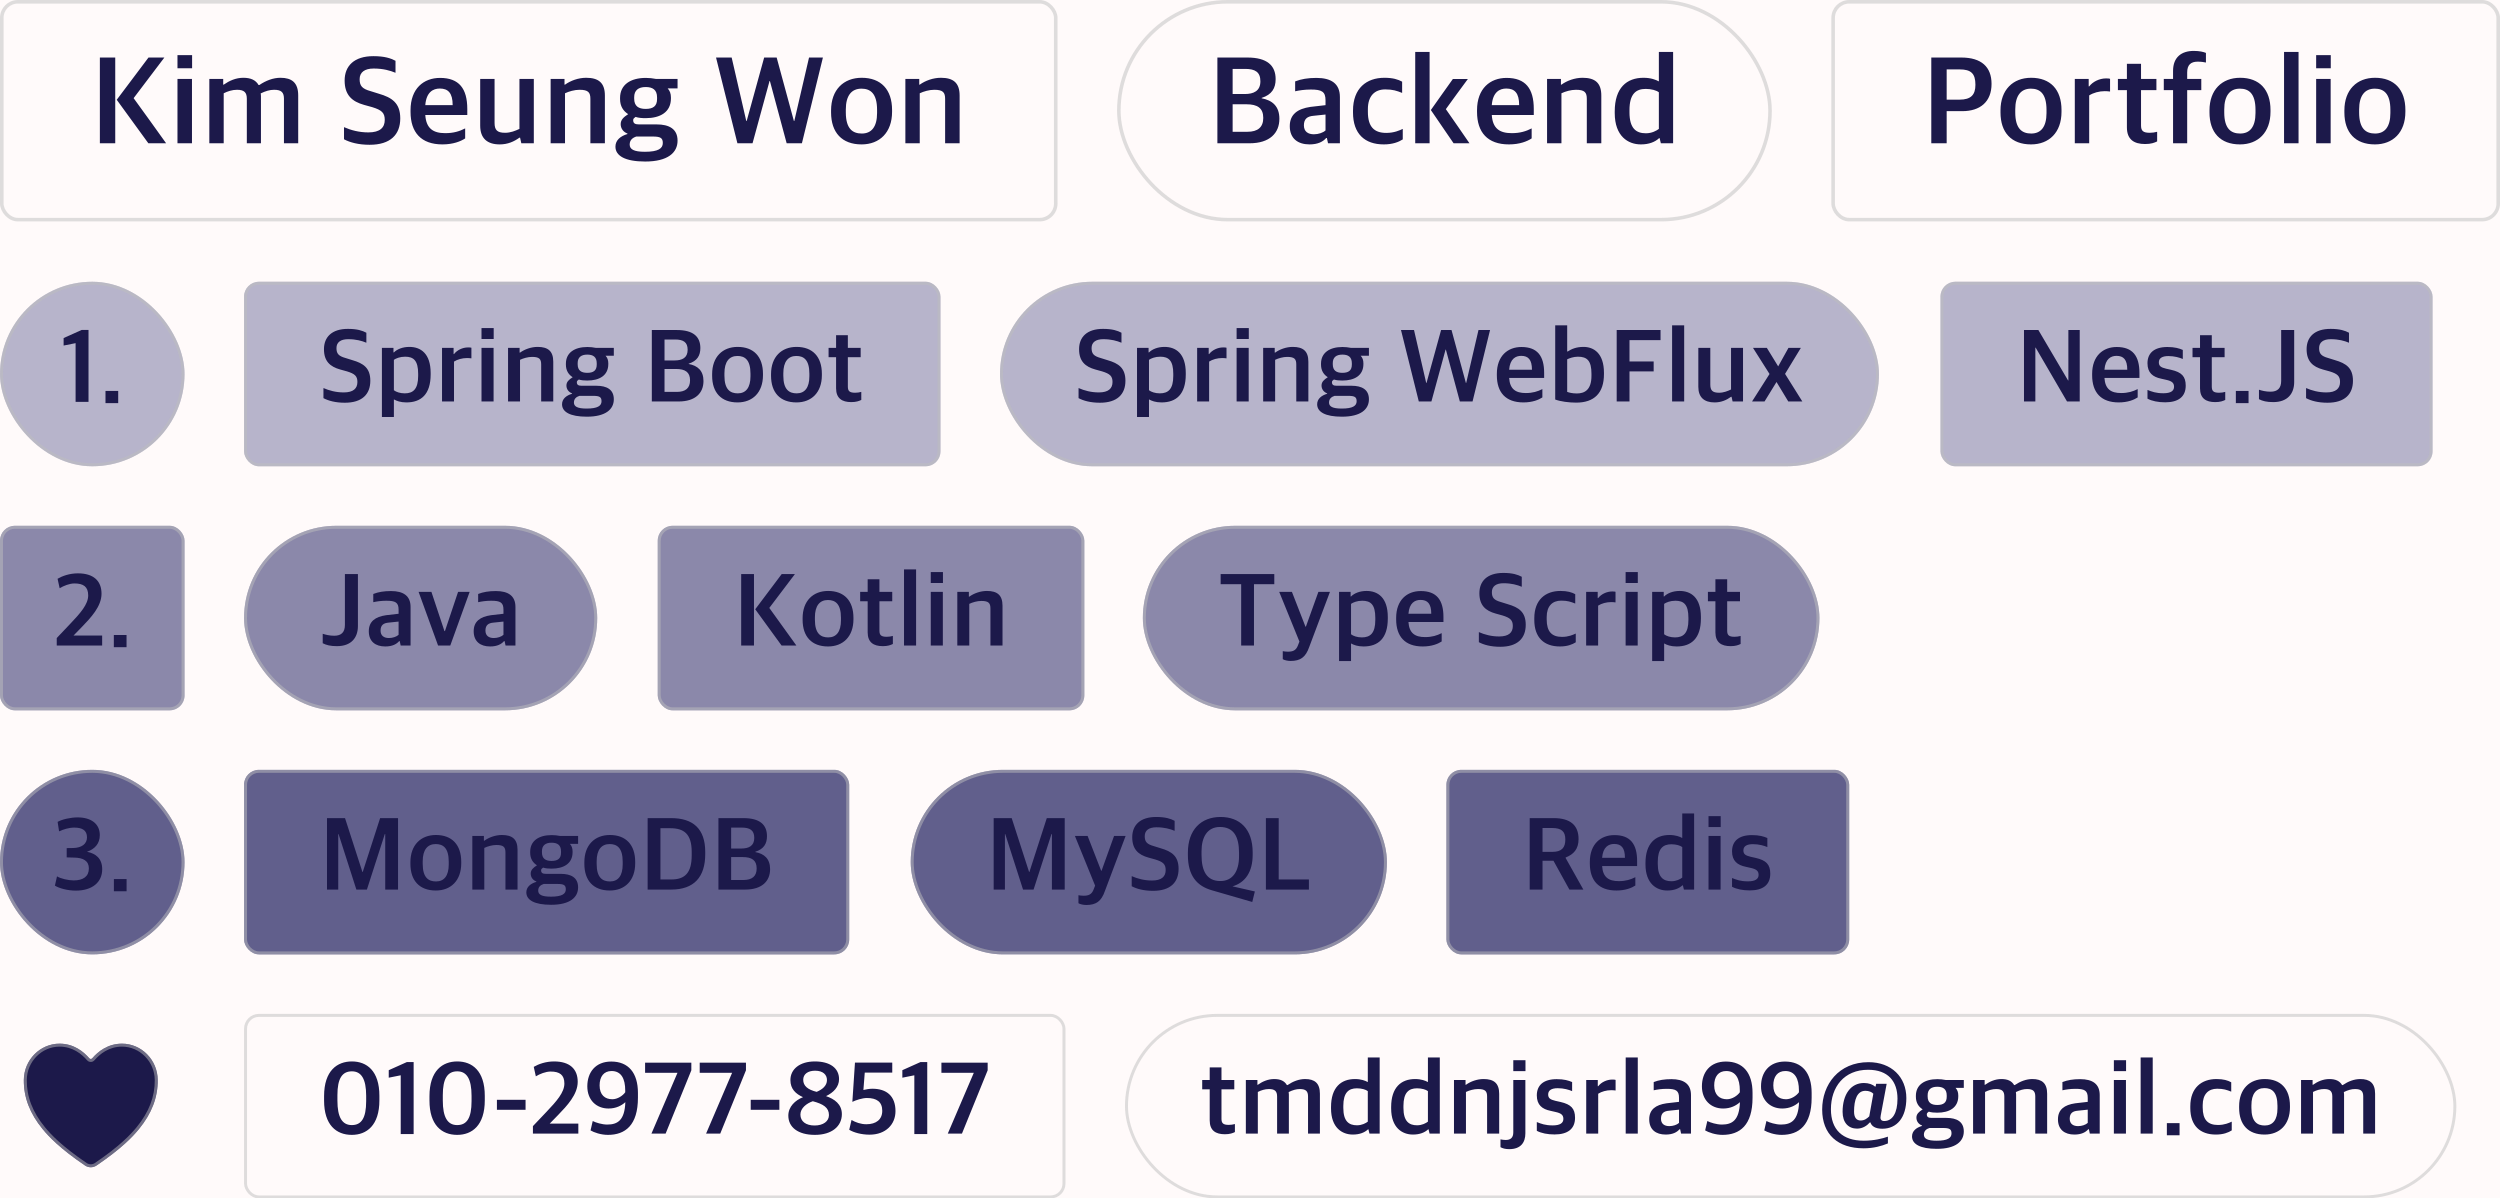 <svg width="1260" height="604" viewBox="0 0 1260 604" fill="none" xmlns="http://www.w3.org/2000/svg">
<rect width="1260" height="604" fill="#FFFAFA"/>
<rect x="0.9" y="0.9" width="531.2" height="109.8" rx="8.1" stroke="#BEBEBE" stroke-opacity="0.5" stroke-width="1.8"/>
<path d="M74.778 72.214L58.839 50.29C64.131 43.171 69.486 36.052 74.841 28.996H82.842L67.344 49.471C72.825 57.031 78.306 64.591 83.724 72.214H74.778ZM50.334 72.214V28.996H58.083V72.214H50.334ZM89.447 72.214V39.769H96.755V72.214H89.447ZM89.447 34.414V27.799H96.818V34.414H89.447ZM105.501 72.214V39.769H112.494V42.667H112.746C115.518 40.714 118.857 39.202 122.637 39.202C126.354 39.202 128.874 40.336 130.323 42.856H130.701C134.04 40.588 137.694 39.202 141.348 39.202C147.081 39.202 150.294 41.659 150.294 48.085V72.214H143.112V49.786C143.112 46.573 141.852 45.25 138.135 45.25C135.993 45.25 133.851 45.88 131.394 47.077C131.457 47.581 131.52 47.896 131.52 48.526V72.214H124.401V49.786C124.401 46.573 123.078 45.25 119.424 45.25C117.093 45.25 114.699 46.006 112.746 47.014V72.214H105.501ZM186.295 72.97C180.625 72.97 176.341 71.773 173.38 70.198V64.087C176.845 65.599 180.94 66.733 185.665 66.733C191.461 66.733 193.918 64.339 193.918 60.433C193.918 56.842 192.343 55.456 187.618 54.007L183.523 52.873C177.412 51.172 173.695 47.896 173.695 40.588C173.695 33.28 178.42 28.303 188.185 28.303C193.855 28.303 196.942 29.374 199.336 30.634V36.682C196.627 35.548 193.099 34.54 188.311 34.54C183.775 34.54 181.255 36.43 181.255 39.895C181.255 43.297 182.515 44.746 186.799 45.943L190.831 47.203C197.635 49.156 201.73 51.991 201.73 59.677C201.73 67.867 196.753 72.97 186.295 72.97ZM222.976 72.781C212.203 72.781 206.911 66.67 206.911 56.401V55.519C206.911 44.62 213.526 39.265 221.779 39.265C231.355 39.265 235.513 44.62 235.513 54.952V57.976H214.345C214.786 64.717 218.251 67.111 224.425 67.111C228.583 67.111 231.607 66.166 234.442 64.717V69.757C232.237 71.206 228.457 72.781 222.976 72.781ZM221.653 44.62C218.314 44.62 214.849 46.384 214.345 52.999H228.142C228.142 46.888 225.874 44.62 221.653 44.62ZM251.845 72.781C245.545 72.781 242.017 69.694 242.017 63.331V39.769H249.262V61.945C249.262 65.473 250.522 66.922 254.554 66.922C257.389 66.922 259.72 65.914 261.799 64.969V39.769H269.044V72.214H262.744L262.114 69.379H261.799C259.09 71.332 255.94 72.781 251.845 72.781ZM277.521 72.214V39.769H284.514V42.667H284.766C287.538 40.651 291.507 39.202 295.413 39.202C301.65 39.202 304.863 41.722 304.863 48.148V72.214H297.555V49.849C297.555 46.573 296.484 45.25 292.074 45.25C289.554 45.25 286.719 46.069 284.766 47.014V72.214H277.521ZM325.173 81.412C315.03 81.412 310.179 78.514 310.179 73.915C310.179 70.576 312.825 68.56 316.227 67.552V67.3C314.274 66.607 312.825 64.843 312.825 62.575C312.825 60.37 314.274 59.047 316.605 57.535C314.148 55.96 312.51 53.566 312.51 49.912V49.345C312.51 42.667 317.802 39.265 325.488 39.265C327.252 39.265 328.953 39.454 330.528 39.769H341.49V44.557H336.513C337.584 45.754 338.151 47.14 338.151 49.156V49.597C338.151 56.527 332.733 59.551 325.425 59.551C323.598 59.551 321.834 59.425 320.322 58.921C319.566 59.551 319.125 59.74 319.125 60.559C319.125 62.134 320.007 62.701 322.023 62.701H330.969C337.143 62.701 341.49 64.906 341.49 70.891C341.49 76.939 336.576 81.412 325.173 81.412ZM325.047 76.498C331.788 76.498 334.056 74.797 334.056 72.088C334.056 69.568 332.922 68.812 329.016 68.812H320.7C318.747 69.442 317.361 70.639 317.361 72.844C317.361 75.238 319.44 76.498 325.047 76.498ZM325.425 54.889C329.142 54.889 331.158 53.503 331.158 49.912V49.093C331.158 45.25 328.953 43.864 325.425 43.864C321.708 43.864 319.629 45.565 319.629 48.967V49.723C319.629 53.503 321.834 54.889 325.425 54.889ZM371.655 72.214L360.882 28.996H368.757L376.128 61H376.317L385.137 28.996H391.437L400.131 61H400.32L407.754 28.996H414.747L404.163 72.214H396.477L388.035 40.84H387.846L379.278 72.214H371.655ZM434.231 72.781C424.34 72.781 418.859 66.796 418.859 56.653V55.645C418.859 45.25 425.159 39.202 434.294 39.202C443.996 39.202 449.603 45.124 449.603 55.456V56.338C449.603 66.796 443.303 72.781 434.231 72.781ZM434.357 67.3C439.208 67.3 442.043 63.961 442.043 56.968V55.393C442.043 46.951 438.578 44.683 434.168 44.683C429.191 44.683 426.293 48.148 426.293 55.141V56.653C426.293 65.032 429.821 67.3 434.357 67.3ZM456.308 72.214V39.769H463.301V42.667H463.553C466.325 40.651 470.294 39.202 474.2 39.202C480.437 39.202 483.65 41.722 483.65 48.148V72.214H476.342V49.849C476.342 46.573 475.271 45.25 470.861 45.25C468.341 45.25 465.506 46.069 463.553 47.014V72.214H456.308Z" fill="#1C194A"/>
<rect x="563.9" y="0.9" width="328.2" height="109.8" rx="54.9" stroke="#BEBEBE" stroke-opacity="0.5" stroke-width="1.8"/>
<path d="M613.563 72.214V28.996H628.683C638.637 28.996 642.921 33.028 642.921 39.895C642.921 44.431 641.031 47.707 635.865 49.345V49.534C641.283 50.542 644.811 53.566 644.811 59.866C644.811 67.048 639.96 72.214 629.754 72.214H613.563ZM621.249 66.418H628.683C633.912 66.418 636.684 64.15 636.684 59.425C636.684 54.448 633.723 52.558 628.242 52.558H621.249V66.418ZM621.249 47.392H627.297C631.833 47.392 635.235 45.88 635.235 40.966C635.235 36.304 632.589 34.729 627.612 34.729H621.249V47.392ZM660 72.781C654.141 72.781 650.046 69.82 650.046 63.583C650.046 57.598 654.015 54.826 660.441 53.881L668.064 52.999V50.542C668.064 46.132 666.111 45.124 660.63 45.124C657.48 45.124 654.708 45.565 652.755 46.006V41.029C655.779 39.832 659.244 39.265 663.465 39.265C670.962 39.265 675.309 42.163 675.309 48.904V72.214H669.324L668.757 69.568H668.379C666.804 71.395 664.221 72.781 660 72.781ZM662.205 67.678C664.536 67.678 666.867 66.859 668.064 65.725V57.724L662.079 58.354C658.866 58.606 657.165 59.929 657.165 63.205C657.165 66.292 659.244 67.678 662.205 67.678ZM697.413 72.781C687.837 72.781 681.915 67.426 681.915 56.716V55.708C681.915 44.494 688.719 39.202 697.728 39.202C702.012 39.202 704.595 40.021 706.674 41.155V46.825C703.965 45.754 702.012 45.061 698.169 45.061C692.751 45.061 689.412 48.463 689.412 54.952V56.401C689.412 63.835 692.499 66.985 698.673 66.985C702.642 66.985 705.351 65.725 706.989 64.969V70.261C704.91 71.584 701.886 72.781 697.413 72.781ZM713.273 72.214V26.161H720.518V72.214H713.273ZM732.614 72.214C732.047 71.332 721.652 56.275 721.148 55.456C721.652 54.574 731.732 40.651 732.236 39.832H739.796C739.166 40.588 729.212 54.259 728.708 55.015C729.275 55.834 740.048 71.269 740.615 72.214H732.614ZM760.488 72.781C749.715 72.781 744.423 66.67 744.423 56.401V55.519C744.423 44.62 751.038 39.265 759.291 39.265C768.867 39.265 773.025 44.62 773.025 54.952V57.976H751.857C752.298 64.717 755.763 67.111 761.937 67.111C766.095 67.111 769.119 66.166 771.954 64.717V69.757C769.749 71.206 765.969 72.781 760.488 72.781ZM759.165 44.62C755.826 44.62 752.361 46.384 751.857 52.999H765.654C765.654 46.888 763.386 44.62 759.165 44.62ZM779.719 72.214V39.769H786.712V42.667H786.964C789.736 40.651 793.705 39.202 797.611 39.202C803.848 39.202 807.061 41.722 807.061 48.148V72.214H799.753V49.849C799.753 46.573 798.682 45.25 794.272 45.25C791.752 45.25 788.917 46.069 786.964 47.014V72.214H779.719ZM826.993 72.781C820.567 72.781 813.826 68.686 813.826 56.968V56.149C813.826 44.242 819.874 39.202 828.316 39.202C832.096 39.202 834.553 40.21 836.065 41.029V26.161H843.247V72.214H837.073L836.443 69.631H836.191C834.175 71.521 831.151 72.781 826.993 72.781ZM829.513 67.174C832.537 67.174 834.805 65.914 836.065 64.969V46.51C834.868 45.565 832.348 44.809 829.45 44.809C824.41 44.809 821.26 47.455 821.26 55.456V56.653C821.26 64.717 824.599 67.174 829.513 67.174Z" fill="#1C194A"/>
<rect x="923.9" y="0.9" width="335.2" height="109.8" rx="8.1" stroke="#BEBEBE" stroke-opacity="0.5" stroke-width="1.8"/>
<path d="M973.372 72.214V28.996H988.492C998.635 28.996 1003.74 33.721 1003.74 42.289C1003.74 51.298 998.005 56.023 988.996 56.023H981.121V72.214H973.372ZM981.121 50.227H987.547C993.406 50.227 995.611 47.77 995.611 42.73C995.611 37.06 993.406 34.981 987.673 34.981H981.121V50.227ZM1023.63 72.781C1013.74 72.781 1008.25 66.796 1008.25 56.653V55.645C1008.25 45.25 1014.55 39.202 1023.69 39.202C1033.39 39.202 1039 45.124 1039 55.456V56.338C1039 66.796 1032.7 72.781 1023.63 72.781ZM1023.75 67.3C1028.6 67.3 1031.44 63.961 1031.44 56.968V55.393C1031.44 46.951 1027.97 44.683 1023.56 44.683C1018.59 44.683 1015.69 48.148 1015.69 55.141V56.653C1015.69 65.032 1019.22 67.3 1023.75 67.3ZM1045.7 72.214V39.769H1052.7V43.549H1052.95C1054.71 41.218 1058.05 39.517 1061.45 39.517C1062.34 39.517 1063.15 39.58 1063.47 39.706V46.132C1062.65 46.006 1061.58 45.943 1060.82 45.943C1057.93 45.943 1055.03 46.762 1052.95 48.085V72.214H1045.7ZM1081.16 72.592C1075.55 72.592 1071.96 70.324 1071.96 64.213V45.439H1067.42V39.769H1071.96V32.146H1079.08V39.769H1086.83V45.439H1079.08V63.205C1079.08 65.914 1080.08 66.922 1083.49 66.922C1084.75 66.922 1086.07 66.733 1087.2 66.418V71.269C1085.94 71.899 1084.18 72.592 1081.16 72.592ZM1095.22 72.214V45.439H1090.55V39.769H1095.22V35.737C1095.22 28.744 1099.56 25.657 1105.67 25.657C1108.57 25.657 1110.59 26.161 1111.79 26.665V31.516C1110.9 31.327 1109.52 31.075 1107.63 31.075C1104.23 31.075 1102.34 32.65 1102.34 36.493V39.769H1109.45V45.439H1102.34V72.214H1095.22ZM1128.95 72.781C1119.06 72.781 1113.58 66.796 1113.58 56.653V55.645C1113.58 45.25 1119.88 39.202 1129.02 39.202C1138.72 39.202 1144.33 45.124 1144.33 55.456V56.338C1144.33 66.796 1138.03 72.781 1128.95 72.781ZM1129.08 67.3C1133.93 67.3 1136.77 63.961 1136.77 56.968V55.393C1136.77 46.951 1133.3 44.683 1128.89 44.683C1123.91 44.683 1121.02 48.148 1121.02 55.141V56.653C1121.02 65.032 1124.54 67.3 1129.08 67.3ZM1151.16 72.214V26.161H1158.47V72.214H1151.16ZM1167.34 72.214V39.769H1174.65V72.214H1167.34ZM1167.34 34.414V27.799H1174.71V34.414H1167.34ZM1196.94 72.781C1187.05 72.781 1181.57 66.796 1181.57 56.653V55.645C1181.57 45.25 1187.87 39.202 1197 39.202C1206.7 39.202 1212.31 45.124 1212.31 55.456V56.338C1212.31 66.796 1206.01 72.781 1196.94 72.781ZM1197.06 67.3C1201.92 67.3 1204.75 63.961 1204.75 56.968V55.393C1204.75 46.951 1201.29 44.683 1196.88 44.683C1191.9 44.683 1189 48.148 1189 55.141V56.653C1189 65.032 1192.53 67.3 1197.06 67.3Z" fill="#1C194A"/>
<rect y="142" width="93" height="93" rx="46.5" fill="#B7B4CB"/>
<rect x="0.75" y="142.75" width="91.5" height="91.5" rx="45.75" stroke="#BEBEBE" stroke-opacity="0.5" stroke-width="1.5"/>
<path d="M38.101 202.557V172.947L32.063 174.155V170.375L41.198 166.28H44.611V202.557H38.101ZM53.168 203.187V197.045H59.573V203.187H53.168Z" fill="#1C194A"/>
<rect x="123" y="142" width="351" height="93" rx="7.5" fill="#B7B4CB"/>
<rect x="123.75" y="142.75" width="349.5" height="91.5" rx="6.75" stroke="#BEBEBE" stroke-opacity="0.5" stroke-width="1.5"/>
<path d="M173.779 202.977C169.054 202.977 165.484 201.98 163.017 200.667V195.575C165.904 196.835 169.317 197.78 173.254 197.78C178.084 197.78 180.132 195.785 180.132 192.53C180.132 189.537 178.819 188.382 174.882 187.175L171.469 186.23C166.377 184.812 163.279 182.082 163.279 175.992C163.279 169.902 167.217 165.755 175.354 165.755C180.079 165.755 182.652 166.647 184.647 167.697V172.737C182.389 171.792 179.449 170.952 175.459 170.952C171.679 170.952 169.579 172.527 169.579 175.415C169.579 178.25 170.629 179.457 174.199 180.455L177.559 181.505C183.229 183.132 186.642 185.495 186.642 191.9C186.642 198.725 182.494 202.977 173.779 202.977ZM192.481 210.17V175.31H198.309V177.62H198.519C200.146 175.992 202.929 174.838 206.341 174.838C211.959 174.838 217.051 178.092 217.051 188.015V188.697C217.051 198.83 212.169 202.82 204.819 202.82C201.826 202.82 199.831 202.032 198.519 201.297V210.17H192.481ZM203.979 198.252C208.284 198.252 210.751 196.047 210.751 189.485V188.382C210.751 181.715 208.441 179.772 204.189 179.772C201.616 179.772 199.569 180.612 198.519 181.347V196.677C199.569 197.517 201.616 198.252 203.979 198.252ZM222.782 202.347V175.31H228.609V178.46H228.819C230.289 176.517 233.072 175.1 235.907 175.1C236.642 175.1 237.324 175.152 237.587 175.257V180.612C236.904 180.507 236.012 180.455 235.382 180.455C232.967 180.455 230.552 181.137 228.819 182.24V202.347H222.782ZM242.677 202.347V175.31H248.767V202.347H242.677ZM242.677 170.847V165.335H248.819V170.847H242.677ZM256.056 202.347V175.31H261.883V177.725H262.093C264.403 176.045 267.711 174.838 270.966 174.838C276.163 174.838 278.841 176.937 278.841 182.292V202.347H272.751V183.71C272.751 180.98 271.858 179.877 268.183 179.877C266.083 179.877 263.721 180.56 262.093 181.347V202.347H256.056ZM295.766 210.013C287.313 210.013 283.271 207.598 283.271 203.765C283.271 200.982 285.476 199.302 288.311 198.462V198.252C286.683 197.675 285.476 196.205 285.476 194.315C285.476 192.477 286.683 191.375 288.626 190.115C286.578 188.802 285.213 186.807 285.213 183.762V183.29C285.213 177.725 289.623 174.89 296.028 174.89C297.498 174.89 298.916 175.047 300.228 175.31H309.363V179.3H305.216C306.108 180.297 306.581 181.452 306.581 183.132V183.5C306.581 189.275 302.066 191.795 295.976 191.795C294.453 191.795 292.983 191.69 291.723 191.27C291.093 191.795 290.726 191.952 290.726 192.635C290.726 193.947 291.461 194.42 293.141 194.42H300.596C305.741 194.42 309.363 196.257 309.363 201.245C309.363 206.285 305.268 210.013 295.766 210.013ZM295.661 205.918C301.278 205.918 303.168 204.5 303.168 202.242C303.168 200.142 302.223 199.512 298.968 199.512H292.038C290.411 200.037 289.256 201.035 289.256 202.872C289.256 204.868 290.988 205.918 295.661 205.918ZM295.976 187.91C299.073 187.91 300.753 186.755 300.753 183.762V183.08C300.753 179.877 298.916 178.722 295.976 178.722C292.878 178.722 291.146 180.14 291.146 182.975V183.605C291.146 186.755 292.983 187.91 295.976 187.91ZM328.515 202.347V166.332H341.115C349.41 166.332 352.98 169.692 352.98 175.415C352.98 179.195 351.405 181.925 347.1 183.29V183.447C351.615 184.287 354.555 186.807 354.555 192.057C354.555 198.042 350.513 202.347 342.008 202.347H328.515ZM334.92 197.517H341.115C345.473 197.517 347.783 195.627 347.783 191.69C347.783 187.542 345.315 185.967 340.748 185.967H334.92V197.517ZM334.92 181.662H339.96C343.74 181.662 346.575 180.402 346.575 176.307C346.575 172.422 344.37 171.11 340.223 171.11H334.92V181.662ZM371.728 202.82C363.485 202.82 358.918 197.832 358.918 189.38V188.54C358.918 179.877 364.168 174.838 371.78 174.838C379.865 174.838 384.538 179.772 384.538 188.382V189.117C384.538 197.832 379.288 202.82 371.728 202.82ZM371.833 198.252C375.875 198.252 378.238 195.47 378.238 189.642V188.33C378.238 181.295 375.35 179.405 371.675 179.405C367.528 179.405 365.113 182.292 365.113 188.12V189.38C365.113 196.362 368.053 198.252 371.833 198.252ZM401.413 202.82C393.17 202.82 388.603 197.832 388.603 189.38V188.54C388.603 179.877 393.853 174.838 401.465 174.838C409.55 174.838 414.223 179.772 414.223 188.382V189.117C414.223 197.832 408.973 202.82 401.413 202.82ZM401.518 198.252C405.56 198.252 407.923 195.47 407.923 189.642V188.33C407.923 181.295 405.035 179.405 401.36 179.405C397.213 179.405 394.798 182.292 394.798 188.12V189.38C394.798 196.362 397.738 198.252 401.518 198.252ZM429.05 202.662C424.378 202.662 421.385 200.772 421.385 195.68V180.035H417.605V175.31H421.385V168.957H427.318V175.31H433.775V180.035H427.318V194.84C427.318 197.097 428.158 197.938 430.993 197.938C432.043 197.938 433.145 197.78 434.09 197.517V201.56C433.04 202.085 431.57 202.662 429.05 202.662Z" fill="#1C194A"/>
<rect x="504" y="142" width="443" height="93" rx="46.5" fill="#B7B4CB"/>
<rect x="504.75" y="142.75" width="441.5" height="91.5" rx="45.75" stroke="#BEBEBE" stroke-opacity="0.5" stroke-width="1.5"/>
<path d="M554.355 202.977C549.63 202.977 546.06 201.98 543.592 200.667V195.575C546.48 196.835 549.892 197.78 553.83 197.78C558.66 197.78 560.707 195.785 560.707 192.53C560.707 189.537 559.395 188.382 555.457 187.175L552.045 186.23C546.952 184.812 543.855 182.082 543.855 175.992C543.855 169.902 547.792 165.755 555.93 165.755C560.655 165.755 563.227 166.647 565.222 167.697V172.737C562.965 171.792 560.025 170.952 556.035 170.952C552.255 170.952 550.155 172.527 550.155 175.415C550.155 178.25 551.205 179.457 554.775 180.455L558.135 181.505C563.805 183.132 567.217 185.495 567.217 191.9C567.217 198.725 563.07 202.977 554.355 202.977ZM573.057 210.17V175.31H578.884V177.62H579.094C580.722 175.992 583.504 174.838 586.917 174.838C592.534 174.838 597.627 178.092 597.627 188.015V188.697C597.627 198.83 592.744 202.82 585.394 202.82C582.402 202.82 580.407 202.032 579.094 201.297V210.17H573.057ZM584.554 198.252C588.859 198.252 591.327 196.047 591.327 189.485V188.382C591.327 181.715 589.017 179.772 584.764 179.772C582.192 179.772 580.144 180.612 579.094 181.347V196.677C580.144 197.517 582.192 198.252 584.554 198.252ZM603.357 202.347V175.31H609.185V178.46H609.395C610.865 176.517 613.647 175.1 616.482 175.1C617.217 175.1 617.9 175.152 618.162 175.257V180.612C617.48 180.507 616.587 180.455 615.957 180.455C613.542 180.455 611.127 181.137 609.395 182.24V202.347H603.357ZM623.252 202.347V175.31H629.342V202.347H623.252ZM623.252 170.847V165.335H629.395V170.847H623.252ZM636.631 202.347V175.31H642.459V177.725H642.669C644.979 176.045 648.286 174.838 651.541 174.838C656.739 174.838 659.416 176.937 659.416 182.292V202.347H653.326V183.71C653.326 180.98 652.434 179.877 648.759 179.877C646.659 179.877 644.296 180.56 642.669 181.347V202.347H636.631ZM676.341 210.013C667.889 210.013 663.846 207.598 663.846 203.765C663.846 200.982 666.051 199.302 668.886 198.462V198.252C667.259 197.675 666.051 196.205 666.051 194.315C666.051 192.477 667.259 191.375 669.201 190.115C667.154 188.802 665.789 186.807 665.789 183.762V183.29C665.789 177.725 670.199 174.89 676.604 174.89C678.074 174.89 679.491 175.047 680.804 175.31H689.939V179.3H685.791C686.684 180.297 687.156 181.452 687.156 183.132V183.5C687.156 189.275 682.641 191.795 676.551 191.795C675.029 191.795 673.559 191.69 672.299 191.27C671.669 191.795 671.301 191.952 671.301 192.635C671.301 193.947 672.036 194.42 673.716 194.42H681.171C686.316 194.42 689.939 196.257 689.939 201.245C689.939 206.285 685.844 210.013 676.341 210.013ZM676.236 205.918C681.854 205.918 683.744 204.5 683.744 202.242C683.744 200.142 682.799 199.512 679.544 199.512H672.614C670.986 200.037 669.831 201.035 669.831 202.872C669.831 204.868 671.564 205.918 676.236 205.918ZM676.551 187.91C679.649 187.91 681.329 186.755 681.329 183.762V183.08C681.329 179.877 679.491 178.722 676.551 178.722C673.454 178.722 671.721 180.14 671.721 182.975V183.605C671.721 186.755 673.559 187.91 676.551 187.91ZM715.076 202.347L706.098 166.332H712.661L718.803 193.002H718.961L726.311 166.332H731.561L738.806 193.002H738.963L745.158 166.332H750.986L742.166 202.347H735.761L728.726 176.202H728.568L721.428 202.347H715.076ZM767.8 202.82C758.823 202.82 754.413 197.727 754.413 189.17V188.435C754.413 179.352 759.925 174.89 766.803 174.89C774.783 174.89 778.248 179.352 778.248 187.962V190.482H760.608C760.975 196.1 763.863 198.095 769.008 198.095C772.473 198.095 774.993 197.307 777.355 196.1V200.3C775.518 201.507 772.368 202.82 767.8 202.82ZM766.698 179.352C763.915 179.352 761.028 180.822 760.608 186.335H772.105C772.105 181.242 770.215 179.352 766.698 179.352ZM794.378 202.925C790.756 202.925 786.346 202.347 783.826 201.35V163.97H789.863V177.147H790.126C792.121 175.835 794.536 174.838 798.106 174.838C803.146 174.838 808.396 177.935 808.396 187.91V188.54C808.396 198.095 803.513 202.925 794.378 202.925ZM794.746 198.305C798.683 198.305 802.096 196.467 802.096 189.432V188.382C802.096 181.82 799.943 179.772 795.271 179.772C793.013 179.772 790.966 180.56 789.863 181.085V197.517C790.913 197.885 792.436 198.305 794.746 198.305ZM814.809 202.347V166.332H836.911V171.425H821.266V182.187H833.446V187.175H821.266V202.347H814.809ZM842.737 202.347V163.97H848.827V202.347H842.737ZM864.148 202.82C858.898 202.82 855.958 200.247 855.958 194.945V175.31H861.996V193.79C861.996 196.73 863.046 197.938 866.406 197.938C868.768 197.938 870.711 197.097 872.443 196.31V175.31H878.481V202.347H873.231L872.706 199.985H872.443C870.186 201.612 867.561 202.82 864.148 202.82ZM883.025 202.347L891.845 188.487L883.497 175.31H890.48L896.202 184.655L901.4 175.31H907.647L899.667 188.435L908.382 202.347H901.295L895.362 192.53L889.325 202.347H883.025Z" fill="#1C194A"/>
<rect x="978" y="142" width="248" height="93" rx="7.5" fill="#B7B4CB"/>
<rect x="978.75" y="142.75" width="246.5" height="91.5" rx="6.75" stroke="#BEBEBE" stroke-opacity="0.5" stroke-width="1.5"/>
<path d="M1020.09 202.347V166.332H1027.34L1042.3 191.742H1042.46V166.332H1048.18V202.347H1041.78L1025.97 175.205H1025.82V202.347H1020.09ZM1067.83 202.82C1058.85 202.82 1054.44 197.727 1054.44 189.17V188.435C1054.44 179.352 1059.96 174.89 1066.83 174.89C1074.81 174.89 1078.28 179.352 1078.28 187.962V190.482H1060.64C1061.01 196.1 1063.89 198.095 1069.04 198.095C1072.5 198.095 1075.02 197.307 1077.39 196.1V200.3C1075.55 201.507 1072.4 202.82 1067.83 202.82ZM1066.73 179.352C1063.95 179.352 1061.06 180.822 1060.64 186.335H1072.14C1072.14 181.242 1070.25 179.352 1066.73 179.352ZM1091.26 202.768C1087.74 202.768 1084.59 202.137 1082.33 200.93V196.52C1084.59 197.412 1086.59 198.2 1090.37 198.2C1094.15 198.2 1095.72 196.94 1095.72 194.945C1095.72 193.002 1094.67 192.057 1091.73 191.427L1089.21 190.85C1085.06 190.01 1082.33 187.91 1082.33 183.08C1082.33 178.092 1085.54 174.89 1092.36 174.89C1096.04 174.89 1098.35 175.573 1100.13 176.36V180.927C1098.56 180.245 1095.93 179.457 1092.89 179.457C1089.74 179.457 1088.06 180.507 1088.06 182.607C1088.06 184.497 1089.11 185.18 1091.68 185.81L1094.25 186.387C1099.55 187.595 1101.6 189.695 1101.6 194.367C1101.6 199.985 1097.87 202.768 1091.26 202.768ZM1116.48 202.662C1111.8 202.662 1108.81 200.772 1108.81 195.68V180.035H1105.03V175.31H1108.81V168.957H1114.74V175.31H1121.2V180.035H1114.74V194.84C1114.74 197.097 1115.58 197.938 1118.42 197.938C1119.47 197.938 1120.57 197.78 1121.52 197.517V201.56C1120.47 202.085 1119 202.662 1116.48 202.662ZM1126.87 203.187V197.045H1133.27V203.187H1126.87ZM1145.72 202.662C1142.41 202.662 1140.36 202.137 1138.52 201.192V196.415C1139.94 196.887 1141.94 197.412 1144.35 197.412C1147.92 197.412 1149.71 195.627 1149.71 192.005V166.332H1156.27V192.53C1156.27 198.305 1153.01 202.662 1145.72 202.662ZM1173.03 202.977C1168.3 202.977 1164.73 201.98 1162.26 200.667V195.575C1165.15 196.835 1168.56 197.78 1172.5 197.78C1177.33 197.78 1179.38 195.785 1179.38 192.53C1179.38 189.537 1178.07 188.382 1174.13 187.175L1170.72 186.23C1165.62 184.812 1162.53 182.082 1162.53 175.992C1162.53 169.902 1166.46 165.755 1174.6 165.755C1179.33 165.755 1181.9 166.647 1183.89 167.697V172.737C1181.64 171.792 1178.7 170.952 1174.71 170.952C1170.93 170.952 1168.83 172.527 1168.83 175.415C1168.83 178.25 1169.88 179.457 1173.45 180.455L1176.81 181.505C1182.48 183.132 1185.89 185.495 1185.89 191.9C1185.89 198.725 1181.74 202.977 1173.03 202.977Z" fill="#1C194A"/>
<rect y="265" width="93" height="93" rx="7.5" fill="#8B88AA"/>
<rect x="0.75" y="265.75" width="91.5" height="91.5" rx="6.75" stroke="#BEBEBE" stroke-opacity="0.5" stroke-width="1.5"/>
<path d="M28.594 325.347V321.567L35.471 314.322C40.459 309.072 44.449 304.61 44.449 300.095C44.449 295.737 42.087 294.057 37.519 294.057C34.999 294.057 32.059 295.265 30.064 296.472L29.014 291.695C31.429 290.277 35.104 288.965 39.252 288.965C47.127 288.965 51.169 292.745 51.169 299.255C51.169 305.66 45.709 311.382 41.299 315.95L37.047 320.307H51.484V325.347H28.594ZM57.372 326.187V320.045H63.777V326.187H57.372Z" fill="#1C194A"/>
<rect x="123" y="265" width="178" height="93" rx="46.5" fill="#8B88AA"/>
<rect x="123.75" y="265.75" width="176.5" height="91.5" rx="45.75" stroke="#BEBEBE" stroke-opacity="0.5" stroke-width="1.5"/>
<path d="M169.839 325.662C166.531 325.662 164.484 325.137 162.646 324.192V319.415C164.064 319.887 166.059 320.412 168.474 320.412C172.044 320.412 173.829 318.627 173.829 315.005V289.332H180.391V315.53C180.391 321.305 177.136 325.662 169.839 325.662ZM194.17 325.82C189.287 325.82 185.875 323.352 185.875 318.155C185.875 313.167 189.182 310.857 194.537 310.07L200.89 309.335V307.287C200.89 303.612 199.262 302.772 194.695 302.772C192.07 302.772 189.76 303.14 188.132 303.507V299.36C190.652 298.362 193.54 297.89 197.057 297.89C203.305 297.89 206.927 300.305 206.927 305.922V325.347H201.94L201.467 323.142H201.152C199.84 324.665 197.687 325.82 194.17 325.82ZM196.007 321.567C197.95 321.567 199.892 320.885 200.89 319.94V313.272L195.902 313.797C193.225 314.008 191.807 315.11 191.807 317.84C191.807 320.412 193.54 321.567 196.007 321.567ZM220.792 325.347L210.975 298.31H217.432L223.995 318.05H224.257L230.872 298.31H236.7L226.935 325.347H220.792ZM247.029 325.82C242.146 325.82 238.734 323.352 238.734 318.155C238.734 313.167 242.041 310.857 247.396 310.07L253.749 309.335V307.287C253.749 303.612 252.121 302.772 247.554 302.772C244.929 302.772 242.619 303.14 240.991 303.507V299.36C243.511 298.362 246.399 297.89 249.916 297.89C256.164 297.89 259.786 300.305 259.786 305.922V325.347H254.799L254.326 323.142H254.011C252.699 324.665 250.546 325.82 247.029 325.82ZM248.866 321.567C250.809 321.567 252.751 320.885 253.749 319.94V313.272L248.761 313.797C246.084 314.008 244.666 315.11 244.666 317.84C244.666 320.412 246.399 321.567 248.866 321.567Z" fill="#1C194A"/>
<rect x="331.5" y="265" width="215" height="93" rx="7.5" fill="#8B88AA"/>
<rect x="332.25" y="265.75" width="213.5" height="91.5" rx="6.75" stroke="#BEBEBE" stroke-opacity="0.5" stroke-width="1.5"/>
<path d="M393.922 325.347L380.639 307.077C385.049 301.145 389.512 295.212 393.974 289.332H400.642L387.727 306.395C392.294 312.695 396.862 318.995 401.377 325.347H393.922ZM373.552 325.347V289.332H380.009V325.347H373.552ZM417.328 325.82C409.085 325.82 404.518 320.832 404.518 312.38V311.54C404.518 302.877 409.768 297.838 417.38 297.838C425.465 297.838 430.138 302.772 430.138 311.382V312.117C430.138 320.832 424.888 325.82 417.328 325.82ZM417.433 321.252C421.475 321.252 423.838 318.47 423.838 312.642V311.33C423.838 304.295 420.95 302.405 417.275 302.405C413.128 302.405 410.713 305.292 410.713 311.12V312.38C410.713 319.362 413.653 321.252 417.433 321.252ZM444.966 325.662C440.293 325.662 437.301 323.772 437.301 318.68V303.035H433.521V298.31H437.301V291.957H443.233V298.31H449.691V303.035H443.233V317.84C443.233 320.097 444.073 320.938 446.908 320.938C447.958 320.938 449.061 320.78 450.006 320.517V324.56C448.956 325.085 447.486 325.662 444.966 325.662ZM455.621 325.347V286.97H461.711V325.347H455.621ZM469.104 325.347V298.31H475.194V325.347H469.104ZM469.104 293.847V288.335H475.247V293.847H469.104ZM482.483 325.347V298.31H488.311V300.725H488.521C490.831 299.045 494.138 297.838 497.393 297.838C502.591 297.838 505.268 299.937 505.268 305.292V325.347H499.178V306.71C499.178 303.98 498.286 302.877 494.611 302.877C492.511 302.877 490.148 303.56 488.521 304.347V325.347H482.483Z" fill="#1C194A"/>
<rect x="576" y="265" width="341" height="93" rx="46.5" fill="#8B88AA"/>
<rect x="576.75" y="265.75" width="339.5" height="91.5" rx="45.75" stroke="#BEBEBE" stroke-opacity="0.5" stroke-width="1.5"/>
<path d="M625.549 325.347V294.425H615.206V289.332H642.244V294.425H632.006V325.347H625.549ZM650.449 333.118C649.084 333.118 647.299 332.75 646.511 332.225V328.183C647.194 328.34 648.191 328.445 649.136 328.445C651.604 328.445 653.231 327.815 654.176 325.242L654.911 323.352L644.726 298.31H651.131L657.956 315.845H658.166L664.466 298.31H670.294L659.846 326.082C658.061 331.228 655.436 333.118 650.449 333.118ZM674.883 333.17V298.31H680.711V300.62H680.921C682.548 298.992 685.331 297.838 688.743 297.838C694.361 297.838 699.453 301.092 699.453 311.015V311.697C699.453 321.83 694.571 325.82 687.221 325.82C684.228 325.82 682.233 325.032 680.921 324.297V333.17H674.883ZM686.381 321.252C690.686 321.252 693.153 319.047 693.153 312.485V311.382C693.153 304.715 690.843 302.772 686.591 302.772C684.018 302.772 681.971 303.612 680.921 304.347V319.677C681.971 320.517 684.018 321.252 686.381 321.252ZM717.049 325.82C708.071 325.82 703.661 320.727 703.661 312.17V311.435C703.661 302.352 709.174 297.89 716.051 297.89C724.031 297.89 727.496 302.352 727.496 310.962V313.482H709.856C710.224 319.1 713.111 321.095 718.256 321.095C721.721 321.095 724.241 320.307 726.604 319.1V323.3C724.766 324.507 721.616 325.82 717.049 325.82ZM715.946 302.352C713.164 302.352 710.276 303.822 709.856 309.335H721.354C721.354 304.242 719.464 302.352 715.946 302.352ZM756.106 325.977C751.381 325.977 747.811 324.98 745.343 323.667V318.575C748.231 319.835 751.643 320.78 755.581 320.78C760.411 320.78 762.458 318.785 762.458 315.53C762.458 312.537 761.146 311.382 757.208 310.175L753.796 309.23C748.703 307.812 745.606 305.082 745.606 298.992C745.606 292.902 749.543 288.755 757.681 288.755C762.406 288.755 764.978 289.647 766.973 290.697V295.737C764.716 294.792 761.776 293.952 757.786 293.952C754.006 293.952 751.906 295.527 751.906 298.415C751.906 301.25 752.956 302.457 756.526 303.455L759.886 304.505C765.556 306.132 768.968 308.495 768.968 314.9C768.968 321.725 764.821 325.977 756.106 325.977ZM786.2 325.82C778.22 325.82 773.285 321.357 773.285 312.432V311.592C773.285 302.247 778.955 297.838 786.463 297.838C790.033 297.838 792.185 298.52 793.918 299.465V304.19C791.66 303.297 790.033 302.72 786.83 302.72C782.315 302.72 779.533 305.555 779.533 310.962V312.17C779.533 318.365 782.105 320.99 787.25 320.99C790.558 320.99 792.815 319.94 794.18 319.31V323.72C792.448 324.822 789.928 325.82 786.2 325.82ZM799.417 325.347V298.31H805.244V301.46H805.454C806.924 299.517 809.707 298.1 812.542 298.1C813.277 298.1 813.959 298.152 814.222 298.257V303.612C813.539 303.507 812.647 303.455 812.017 303.455C809.602 303.455 807.187 304.137 805.454 305.24V325.347H799.417ZM819.312 325.347V298.31H825.402V325.347H819.312ZM819.312 293.847V288.335H825.454V293.847H819.312ZM832.691 333.17V298.31H838.518V300.62H838.728C840.356 298.992 843.138 297.838 846.551 297.838C852.168 297.838 857.261 301.092 857.261 311.015V311.697C857.261 321.83 852.378 325.82 845.028 325.82C842.036 325.82 840.041 325.032 838.728 324.297V333.17H832.691ZM844.188 321.252C848.493 321.252 850.961 319.047 850.961 312.485V311.382C850.961 304.715 848.651 302.772 844.398 302.772C841.826 302.772 839.778 303.612 838.728 304.347V319.677C839.778 320.517 841.826 321.252 844.188 321.252ZM872.231 325.662C867.559 325.662 864.566 323.772 864.566 318.68V303.035H860.786V298.31H864.566V291.957H870.499V298.31H876.956V303.035H870.499V317.84C870.499 320.097 871.339 320.938 874.174 320.938C875.224 320.938 876.326 320.78 877.271 320.517V324.56C876.221 325.085 874.751 325.662 872.231 325.662Z" fill="#1C194A"/>
<rect y="388" width="93" height="93" rx="46.5" fill="#615F8C"/>
<rect x="0.75" y="388.75" width="91.5" height="91.5" rx="45.75" stroke="#BEBEBE" stroke-opacity="0.5" stroke-width="1.5"/>
<path d="M38.228 448.872C33.923 448.872 29.723 447.665 27.676 446.352L28.726 441.68C30.563 442.835 34.448 443.727 37.126 443.727C41.956 443.727 44.791 441.732 44.791 437.69C44.791 433.857 41.903 432.282 37.336 432.23L33.608 432.125V427.452L36.916 427.4C41.063 427.295 43.846 425.405 43.846 422.045C43.846 418.422 41.378 417.11 37.441 417.11C34.763 417.11 31.928 418.002 29.776 419L29.041 414.222C31.246 412.962 35.603 411.965 39.121 411.965C45.788 411.965 50.303 415.115 50.303 420.89C50.303 425.195 47.783 427.925 43.846 429.29C48.361 430.182 51.511 432.755 51.511 438.11C51.511 444.725 46.418 448.872 38.228 448.872ZM57.398 449.187V443.045H63.803V449.187H57.398Z" fill="#1C194A"/>
<rect x="123" y="388" width="305" height="93" rx="7.5" fill="#615F8C"/>
<rect x="123.75" y="388.75" width="303.5" height="91.5" rx="6.75" stroke="#BEBEBE" stroke-opacity="0.5" stroke-width="1.5"/>
<path d="M164.806 448.347V412.332H173.889L182.656 439.475H182.814L191.581 412.332H200.611V448.347H194.154V420.365H193.944L184.914 448.347H179.611L170.634 420.365H170.476V448.347H164.806ZM219.657 448.82C211.414 448.82 206.847 443.832 206.847 435.38V434.54C206.847 425.877 212.097 420.838 219.709 420.838C227.794 420.838 232.467 425.772 232.467 434.382V435.117C232.467 443.832 227.217 448.82 219.657 448.82ZM219.762 444.252C223.804 444.252 226.167 441.47 226.167 435.642V434.33C226.167 427.295 223.279 425.405 219.604 425.405C215.457 425.405 213.042 428.292 213.042 434.12V435.38C213.042 442.362 215.982 444.252 219.762 444.252ZM238.054 448.347V421.31H243.882V423.725H244.092C246.402 422.045 249.709 420.838 252.964 420.838C258.162 420.838 260.839 422.937 260.839 428.292V448.347H254.749V429.71C254.749 426.98 253.857 425.877 250.182 425.877C248.082 425.877 245.719 426.56 244.092 427.347V448.347H238.054ZM277.764 456.013C269.312 456.013 265.269 453.598 265.269 449.765C265.269 446.982 267.474 445.302 270.309 444.462V444.252C268.682 443.675 267.474 442.205 267.474 440.315C267.474 438.477 268.682 437.375 270.624 436.115C268.577 434.802 267.212 432.807 267.212 429.762V429.29C267.212 423.725 271.622 420.89 278.027 420.89C279.497 420.89 280.914 421.047 282.227 421.31H291.362V425.3H287.214C288.107 426.297 288.579 427.452 288.579 429.132V429.5C288.579 435.275 284.064 437.795 277.974 437.795C276.452 437.795 274.982 437.69 273.722 437.27C273.092 437.795 272.724 437.952 272.724 438.635C272.724 439.947 273.459 440.42 275.139 440.42H282.594C287.739 440.42 291.362 442.257 291.362 447.245C291.362 452.285 287.267 456.013 277.764 456.013ZM277.659 451.918C283.277 451.918 285.167 450.5 285.167 448.242C285.167 446.142 284.222 445.512 280.967 445.512H274.037C272.409 446.037 271.254 447.035 271.254 448.872C271.254 450.868 272.987 451.918 277.659 451.918ZM277.974 433.91C281.072 433.91 282.752 432.755 282.752 429.762V429.08C282.752 425.877 280.914 424.722 277.974 424.722C274.877 424.722 273.144 426.14 273.144 428.975V429.605C273.144 432.755 274.982 433.91 277.974 433.91ZM307.328 448.82C299.085 448.82 294.518 443.832 294.518 435.38V434.54C294.518 425.877 299.768 420.838 307.38 420.838C315.465 420.838 320.138 425.772 320.138 434.382V435.117C320.138 443.832 314.888 448.82 307.328 448.82ZM307.433 444.252C311.475 444.252 313.838 441.47 313.838 435.642V434.33C313.838 427.295 310.95 425.405 307.275 425.405C303.128 425.405 300.713 428.292 300.713 434.12V435.38C300.713 442.362 303.653 444.252 307.433 444.252ZM326.408 448.347V412.332H338.22C349.245 412.332 355.44 417.635 355.44 429.395V430.445C355.44 441.995 349.823 448.347 338.273 448.347H326.408ZM332.865 443.255H338.325C345.36 443.255 348.615 439.79 348.615 431.075V429.342C348.615 420.26 344.678 417.425 337.853 417.425H332.865V443.255ZM362.091 448.347V412.332H374.691C382.986 412.332 386.556 415.692 386.556 421.415C386.556 425.195 384.981 427.925 380.676 429.29V429.447C385.191 430.287 388.131 432.807 388.131 438.057C388.131 444.042 384.089 448.347 375.584 448.347H362.091ZM368.496 443.517H374.691C379.049 443.517 381.359 441.627 381.359 437.69C381.359 433.542 378.891 431.967 374.324 431.967H368.496V443.517ZM368.496 427.662H373.536C377.316 427.662 380.151 426.402 380.151 422.307C380.151 418.422 377.946 417.11 373.799 417.11H368.496V427.662Z" fill="#1C194A"/>
<rect x="459" y="388" width="240" height="93" rx="46.5" fill="#615F8C"/>
<rect x="459.75" y="388.75" width="238.5" height="91.5" rx="45.75" stroke="#BEBEBE" stroke-opacity="0.5" stroke-width="1.5"/>
<path d="M500.811 448.347V412.332H509.894L518.661 439.475H518.819L527.586 412.332H536.616V448.347H530.159V420.365H529.949L520.919 448.347H515.616L506.639 420.365H506.481V448.347H500.811ZM547.472 456.118C546.107 456.118 544.322 455.75 543.534 455.225V451.183C544.217 451.34 545.214 451.445 546.159 451.445C548.627 451.445 550.254 450.815 551.199 448.242L551.934 446.352L541.749 421.31H548.154L554.979 438.845H555.189L561.489 421.31H567.317L556.869 449.082C555.084 454.228 552.459 456.118 547.472 456.118ZM581.146 448.977C576.421 448.977 572.851 447.98 570.383 446.667V441.575C573.271 442.835 576.683 443.78 580.621 443.78C585.451 443.78 587.498 441.785 587.498 438.53C587.498 435.537 586.186 434.382 582.248 433.175L578.836 432.23C573.743 430.812 570.646 428.082 570.646 421.992C570.646 415.902 574.583 411.755 582.721 411.755C587.446 411.755 590.018 412.647 592.013 413.697V418.737C589.756 417.792 586.816 416.952 582.826 416.952C579.046 416.952 576.946 418.527 576.946 421.415C576.946 424.25 577.996 425.457 581.566 426.455L584.926 427.505C590.596 429.132 594.008 431.495 594.008 437.9C594.008 444.725 589.861 448.977 581.146 448.977ZM631.348 430.76C631.348 439.58 627.515 444.882 621.163 446.72L632.45 449.292L631.138 454.595L610.82 448.715C603.26 446.562 598.693 441.417 598.693 430.917V429.762C598.693 418.16 605.36 411.755 615.178 411.755C624.785 411.755 631.348 417.74 631.348 429.657V430.76ZM615.073 444.042C621.373 444.042 624.47 439.002 624.47 431.652V429.815C624.47 421.73 621.845 416.847 614.863 416.795C608.615 416.795 605.57 421.73 605.57 429.027V430.865C605.57 439.055 608.195 444.042 615.073 444.042ZM638.008 448.347V412.332H644.466V443.255H659.691V448.347H638.008Z" fill="#1C194A"/>
<rect x="729" y="388" width="203" height="93" rx="7.5" fill="#615F8C"/>
<rect x="729.75" y="388.75" width="201.5" height="91.5" rx="6.75" stroke="#BEBEBE" stroke-opacity="0.5" stroke-width="1.5"/>
<path d="M770.973 448.347V412.332H783.048C791.343 412.332 795.596 415.85 795.596 422.885C795.596 427.925 793.128 430.602 789.086 432.177V432.44L798.011 448.347H790.976L782.943 433.805H777.431V448.347H770.973ZM777.431 429.342H782.366C787.038 429.342 788.928 427.295 788.928 423.095C788.928 419 786.933 417.32 782.313 417.32H777.431V429.342ZM814.661 448.82C805.683 448.82 801.273 443.727 801.273 435.17V434.435C801.273 425.352 806.786 420.89 813.663 420.89C821.643 420.89 825.108 425.352 825.108 433.962V436.482H807.468C807.836 442.1 810.723 444.095 815.868 444.095C819.333 444.095 821.853 443.307 824.216 442.1V446.3C822.378 447.507 819.228 448.82 814.661 448.82ZM813.558 425.352C810.776 425.352 807.888 426.822 807.468 432.335H818.966C818.966 427.242 817.076 425.352 813.558 425.352ZM840.294 448.82C834.939 448.82 829.321 445.407 829.321 435.642V434.96C829.321 425.037 834.361 420.838 841.396 420.838C844.546 420.838 846.594 421.677 847.854 422.36V409.97H853.839V448.347H848.694L848.169 446.195H847.959C846.279 447.77 843.759 448.82 840.294 448.82ZM842.394 444.147C844.914 444.147 846.804 443.097 847.854 442.31V426.927C846.856 426.14 844.756 425.51 842.341 425.51C838.141 425.51 835.516 427.715 835.516 434.382V435.38C835.516 442.1 838.299 444.147 842.394 444.147ZM861.092 448.347V421.31H867.182V448.347H861.092ZM861.092 416.847V411.335H867.234V416.847H861.092ZM881.873 448.768C878.355 448.768 875.205 448.137 872.948 446.93V442.52C875.205 443.412 877.2 444.2 880.98 444.2C884.76 444.2 886.335 442.94 886.335 440.945C886.335 439.002 885.285 438.057 882.345 437.427L879.825 436.85C875.678 436.01 872.948 433.91 872.948 429.08C872.948 424.092 876.15 420.89 882.975 420.89C886.65 420.89 888.96 421.573 890.745 422.36V426.927C889.17 426.245 886.545 425.457 883.5 425.457C880.35 425.457 878.67 426.507 878.67 428.607C878.67 430.497 879.72 431.18 882.293 431.81L884.865 432.387C890.168 433.595 892.215 435.695 892.215 440.367C892.215 445.985 888.488 448.768 881.873 448.768Z" fill="#1C194A"/>
<rect x="123.75" y="511.75" width="412.5" height="91.5" rx="6.75" stroke="#BEBEBE" stroke-opacity="0.5" stroke-width="1.5"/>
<path d="M177.303 571.977C169.428 571.977 163.338 566.938 163.338 554.705V552.447C163.338 539.585 169.953 534.965 177.355 534.965C184.81 534.965 191.215 539.637 191.215 552.29V554.547C191.215 567.2 184.81 571.977 177.303 571.977ZM177.303 567.042C182.133 567.042 184.548 563.577 184.548 554.967V552.29C184.548 543.732 182.08 539.952 177.355 539.952C172.473 539.952 170.058 543.522 170.058 551.922V554.705C170.058 563.052 172.42 567.042 177.303 567.042ZM201.963 571.557V541.947L195.926 543.155V539.375L205.061 535.28H208.473V571.557H201.963ZM230.418 571.977C222.543 571.977 216.453 566.938 216.453 554.705V552.447C216.453 539.585 223.068 534.965 230.471 534.965C237.926 534.965 244.331 539.637 244.331 552.29V554.547C244.331 567.2 237.926 571.977 230.418 571.977ZM230.418 567.042C235.248 567.042 237.663 563.577 237.663 554.967V552.29C237.663 543.732 235.196 539.952 230.471 539.952C225.588 539.952 223.173 543.522 223.173 551.922V554.705C223.173 563.052 225.536 567.042 230.418 567.042ZM250.446 559.325V554.285H264.884V559.325H250.446ZM268.592 571.347V567.567L275.469 560.322C280.457 555.072 284.447 550.61 284.447 546.095C284.447 541.737 282.084 540.057 277.517 540.057C274.997 540.057 272.057 541.265 270.062 542.472L269.012 537.695C271.427 536.277 275.102 534.965 279.249 534.965C287.124 534.965 291.167 538.745 291.167 545.255C291.167 551.66 285.707 557.382 281.297 561.95L277.044 566.307H291.482V571.347H268.592ZM308.08 535.017C316.69 535.017 321.52 540.688 321.52 550.82V553.235C321.52 567.147 315.115 571.977 306.4 571.977C302.778 571.977 299.313 570.717 297.633 569.72L298.735 564.995C300.205 565.783 303.46 566.78 306.033 566.78C311.283 566.78 314.853 564.627 315.168 555.492C313.33 557.172 310.495 558.695 306.715 558.695C300.573 558.695 296.005 554.442 296.005 547.512C296.005 540.477 300.1 535.017 308.08 535.017ZM308.238 539.795C304.3 539.795 302.2 542.63 302.2 547.04C302.2 551.87 304.93 554.022 308.605 554.022C311.23 554.022 313.908 552.237 315.115 550.505V549.612C315.115 543.627 313.068 539.795 308.238 539.795ZM328.327 571.347L341.452 540.688H325.125V535.595H348.435V539.427L335.467 571.347H328.327ZM355.859 571.347L368.984 540.688H352.657V535.595H375.967V539.427L362.999 571.347H355.859ZM378.364 559.325V554.285H392.801V559.325H378.364ZM410.702 571.977C402.145 571.977 397.315 568.092 397.315 562.265C397.315 557.75 400.78 554.547 404.717 552.972C400.99 551.292 398.365 548.825 398.365 544.362C398.365 538.797 403.142 534.965 410.702 534.965C418.262 534.965 422.882 538.272 422.882 543.89C422.882 547.827 420.047 550.662 416.32 552.447C420.52 553.865 424.3 556.49 424.3 561.53C424.3 567.62 419.26 571.977 410.702 571.977ZM410.545 567.252C414.955 567.252 417.79 565.1 417.79 562.002C417.79 558.275 415.007 556.437 409.652 555.02C406.45 556.122 403.405 558.537 403.405 561.74C403.405 565.205 406.187 567.252 410.545 567.252ZM411.595 550.295C414.377 549.14 416.792 547.25 416.792 544.362C416.792 541.685 414.85 539.637 410.807 539.637C407.132 539.637 404.822 541.37 404.822 544.205C404.822 547.302 407.132 549.192 411.595 550.295ZM438.252 571.872C434.157 571.872 430.324 570.822 428.014 569.405L429.169 564.47C431.112 565.625 433.842 566.622 436.624 566.622C441.612 566.622 444.657 564.207 444.657 559.85C444.657 555.282 441.822 553.392 436.887 553.392C434.629 553.392 431.269 554.495 429.589 555.335L430.902 535.542H449.697V540.582H435.837L435.154 549.35C436.362 549.035 438.304 548.72 439.669 548.72C446.862 548.72 451.324 552.395 451.324 560.008C451.324 566.675 446.442 571.872 438.252 571.872ZM460.823 571.557V541.947L454.786 543.155V539.375L463.921 535.28H467.333V571.557H460.823ZM477.676 571.347L490.801 540.688H474.473V535.595H497.783V539.427L484.816 571.347H477.676Z" fill="#1C194A"/>
<rect x="567.75" y="511.75" width="669.5" height="91.5" rx="45.75" stroke="#BEBEBE" stroke-opacity="0.5" stroke-width="1.5"/>
<path d="M617.357 571.662C612.685 571.662 609.692 569.772 609.692 564.68V549.035H605.912V544.31H609.692V537.957H615.625V544.31H622.082V549.035H615.625V563.84C615.625 566.097 616.465 566.938 619.3 566.938C620.35 566.938 621.452 566.78 622.397 566.517V570.56C621.347 571.085 619.877 571.662 617.357 571.662ZM627.907 571.347V544.31H633.735V546.725H633.945C636.255 545.097 639.037 543.838 642.187 543.838C645.285 543.838 647.385 544.782 648.592 546.882H648.907C651.69 544.992 654.735 543.838 657.78 543.838C662.557 543.838 665.235 545.885 665.235 551.24V571.347H659.25V552.657C659.25 549.98 658.2 548.877 655.102 548.877C653.317 548.877 651.532 549.402 649.485 550.4C649.537 550.82 649.59 551.082 649.59 551.607V571.347H643.657V552.657C643.657 549.98 642.555 548.877 639.51 548.877C637.567 548.877 635.572 549.507 633.945 550.347V571.347H627.907ZM681.812 571.82C676.457 571.82 670.839 568.407 670.839 558.642V557.96C670.839 548.037 675.879 543.838 682.914 543.838C686.064 543.838 688.112 544.677 689.372 545.36V532.97H695.357V571.347H690.212L689.687 569.195H689.477C687.797 570.77 685.277 571.82 681.812 571.82ZM683.912 567.147C686.432 567.147 688.322 566.097 689.372 565.31V549.927C688.374 549.14 686.274 548.51 683.859 548.51C679.659 548.51 677.034 550.715 677.034 557.382V558.38C677.034 565.1 679.817 567.147 683.912 567.147ZM712.112 571.82C706.757 571.82 701.139 568.407 701.139 558.642V557.96C701.139 548.037 706.179 543.838 713.214 543.838C716.364 543.838 718.412 544.677 719.672 545.36V532.97H725.657V571.347H720.512L719.987 569.195H719.777C718.097 570.77 715.577 571.82 712.112 571.82ZM714.212 567.147C716.732 567.147 718.622 566.097 719.672 565.31V549.927C718.674 549.14 716.574 548.51 714.159 548.51C709.959 548.51 707.334 550.715 707.334 557.382V558.38C707.334 565.1 710.117 567.147 714.212 567.147ZM732.805 571.347V544.31H738.632V546.725H738.842C741.152 545.045 744.46 543.838 747.715 543.838C752.912 543.838 755.59 545.937 755.59 551.292V571.347H749.5V552.71C749.5 549.98 748.607 548.877 744.932 548.877C742.832 548.877 740.47 549.56 738.842 550.347V571.347H732.805ZM760.65 579.17C758.602 579.17 757.29 578.75 756.24 578.173V574.235C756.975 574.393 757.972 574.55 758.865 574.55C761.332 574.55 762.697 573.395 762.697 570.717V544.31H768.787V571.19C768.787 575.81 766.477 579.17 760.65 579.17ZM762.697 539.847V534.335H768.84V539.847H762.697ZM783.479 571.768C779.961 571.768 776.811 571.137 774.554 569.93V565.52C776.811 566.412 778.806 567.2 782.586 567.2C786.366 567.2 787.941 565.94 787.941 563.945C787.941 562.002 786.891 561.057 783.951 560.427L781.431 559.85C777.284 559.01 774.554 556.91 774.554 552.08C774.554 547.092 777.756 543.89 784.581 543.89C788.256 543.89 790.566 544.573 792.351 545.36V549.927C790.776 549.245 788.151 548.457 785.106 548.457C781.956 548.457 780.276 549.507 780.276 551.607C780.276 553.497 781.326 554.18 783.899 554.81L786.471 555.387C791.774 556.595 793.821 558.695 793.821 563.367C793.821 568.985 790.094 571.768 783.479 571.768ZM799.455 571.347V544.31H805.283V547.46H805.493C806.963 545.517 809.745 544.1 812.58 544.1C813.315 544.1 813.998 544.152 814.26 544.257V549.612C813.578 549.507 812.685 549.455 812.055 549.455C809.64 549.455 807.225 550.137 805.493 551.24V571.347H799.455ZM819.35 571.347V532.97H825.44V571.347H819.35ZM839.501 571.82C834.619 571.82 831.206 569.352 831.206 564.155C831.206 559.167 834.514 556.857 839.869 556.07L846.221 555.335V553.287C846.221 549.612 844.594 548.772 840.026 548.772C837.401 548.772 835.091 549.14 833.464 549.507V545.36C835.984 544.362 838.871 543.89 842.389 543.89C848.636 543.89 852.259 546.305 852.259 551.922V571.347H847.271L846.799 569.142H846.484C845.171 570.665 843.019 571.82 839.501 571.82ZM841.339 567.567C843.281 567.567 845.224 566.885 846.221 565.94V559.272L841.234 559.797C838.556 560.008 837.139 561.11 837.139 563.84C837.139 566.412 838.871 567.567 841.339 567.567ZM869.839 535.017C878.449 535.017 883.279 540.688 883.279 550.82V553.235C883.279 567.147 876.874 571.977 868.159 571.977C864.537 571.977 861.072 570.717 859.392 569.72L860.494 564.995C861.964 565.783 865.219 566.78 867.792 566.78C873.042 566.78 876.612 564.627 876.927 555.492C875.089 557.172 872.254 558.695 868.474 558.695C862.332 558.695 857.764 554.442 857.764 547.512C857.764 540.477 861.859 535.017 869.839 535.017ZM869.997 539.795C866.059 539.795 863.959 542.63 863.959 547.04C863.959 551.87 866.689 554.022 870.364 554.022C872.989 554.022 875.667 552.237 876.874 550.505V549.612C876.874 543.627 874.827 539.795 869.997 539.795ZM899.627 535.017C908.237 535.017 913.067 540.688 913.067 550.82V553.235C913.067 567.147 906.662 571.977 897.947 571.977C894.324 571.977 890.859 570.717 889.179 569.72L890.282 564.995C891.752 565.783 895.007 566.78 897.579 566.78C902.829 566.78 906.399 564.627 906.714 555.492C904.877 557.172 902.042 558.695 898.262 558.695C892.119 558.695 887.552 554.442 887.552 547.512C887.552 540.477 891.647 535.017 899.627 535.017ZM899.784 539.795C895.847 539.795 893.747 542.63 893.747 547.04C893.747 551.87 896.477 554.022 900.152 554.022C902.777 554.022 905.454 552.237 906.662 550.505V549.612C906.662 543.627 904.614 539.795 899.784 539.795ZM939.324 578.75C926.252 578.75 918.377 571.768 918.377 559.167C918.377 546.672 926.672 535.332 941.739 535.332C953.237 535.332 960.797 542.787 960.797 553.445C960.797 563.315 956.019 568.88 948.669 568.88C945.204 568.88 943.262 567.62 942.684 565.677H942.422C941.004 567.305 938.799 568.827 935.964 568.827C931.607 568.827 928.667 565.835 928.667 560.375C928.667 551.607 932.762 545.832 939.429 545.832C941.897 545.832 943.892 546.62 944.994 547.617H945.309L945.572 546.252H950.874L947.882 562.212C947.514 563.84 947.882 564.995 949.667 564.995C953.814 564.995 956.334 560.952 956.334 553.76C956.334 545.045 951.662 539.165 941.529 539.165C929.454 539.165 922.787 547.775 922.787 559.062C922.787 569.3 928.562 574.918 939.377 574.918C944.417 574.918 948.879 573.815 951.504 572.87V576.283C948.407 577.595 944.259 578.75 939.324 578.75ZM937.749 564.732C939.692 564.732 941.004 563.735 942.107 562.632L944.154 551.24C943.419 550.4 942.002 549.77 940.164 549.77C935.964 549.77 934.442 554.285 934.442 560.27C934.442 563.21 935.649 564.732 937.749 564.732ZM976.157 579.013C967.705 579.013 963.662 576.598 963.662 572.765C963.662 569.982 965.867 568.302 968.702 567.462V567.252C967.075 566.675 965.867 565.205 965.867 563.315C965.867 561.477 967.075 560.375 969.017 559.115C966.97 557.802 965.605 555.807 965.605 552.762V552.29C965.605 546.725 970.015 543.89 976.42 543.89C977.89 543.89 979.307 544.047 980.62 544.31H989.755V548.3H985.607C986.5 549.297 986.972 550.452 986.972 552.132V552.5C986.972 558.275 982.457 560.795 976.367 560.795C974.845 560.795 973.375 560.69 972.115 560.27C971.485 560.795 971.117 560.952 971.117 561.635C971.117 562.947 971.852 563.42 973.532 563.42H980.987C986.132 563.42 989.755 565.257 989.755 570.245C989.755 575.285 985.66 579.013 976.157 579.013ZM976.052 574.918C981.67 574.918 983.56 573.5 983.56 571.242C983.56 569.142 982.615 568.512 979.36 568.512H972.43C970.802 569.037 969.647 570.035 969.647 571.872C969.647 573.868 971.38 574.918 976.052 574.918ZM976.367 556.91C979.465 556.91 981.145 555.755 981.145 552.762V552.08C981.145 548.877 979.307 547.722 976.367 547.722C973.27 547.722 971.537 549.14 971.537 551.975V552.605C971.537 555.755 973.375 556.91 976.367 556.91ZM994.433 571.347V544.31H1000.26V546.725H1000.47C1002.78 545.097 1005.56 543.838 1008.71 543.838C1011.81 543.838 1013.91 544.782 1015.12 546.882H1015.43C1018.22 544.992 1021.26 543.838 1024.31 543.838C1029.08 543.838 1031.76 545.885 1031.76 551.24V571.347H1025.78V552.657C1025.78 549.98 1024.73 548.877 1021.63 548.877C1019.84 548.877 1018.06 549.402 1016.01 550.4C1016.06 550.82 1016.12 551.082 1016.12 551.607V571.347H1010.18V552.657C1010.18 549.98 1009.08 548.877 1006.04 548.877C1004.09 548.877 1002.1 549.507 1000.47 550.347V571.347H994.433ZM1045.5 571.82C1040.62 571.82 1037.21 569.352 1037.21 564.155C1037.21 559.167 1040.51 556.857 1045.87 556.07L1052.22 555.335V553.287C1052.22 549.612 1050.59 548.772 1046.03 548.772C1043.4 548.772 1041.09 549.14 1039.46 549.507V545.36C1041.98 544.362 1044.87 543.89 1048.39 543.89C1054.64 543.89 1058.26 546.305 1058.26 551.922V571.347H1053.27L1052.8 569.142H1052.48C1051.17 570.665 1049.02 571.82 1045.5 571.82ZM1047.34 567.567C1049.28 567.567 1051.22 566.885 1052.22 565.94V559.272L1047.23 559.797C1044.56 560.008 1043.14 561.11 1043.14 563.84C1043.14 566.412 1044.87 567.567 1047.34 567.567ZM1065.39 571.347V544.31H1071.48V571.347H1065.39ZM1065.39 539.847V534.335H1071.54V539.847H1065.39ZM1078.88 571.347V532.97H1084.97V571.347H1078.88ZM1092.1 572.187V566.045H1098.5V572.187H1092.1ZM1116.82 571.82C1108.84 571.82 1103.91 567.357 1103.91 558.432V557.592C1103.91 548.247 1109.58 543.838 1117.09 543.838C1120.66 543.838 1122.81 544.52 1124.54 545.465V550.19C1122.28 549.297 1120.66 548.72 1117.45 548.72C1112.94 548.72 1110.16 551.555 1110.16 556.962V558.17C1110.16 564.365 1112.73 566.99 1117.87 566.99C1121.18 566.99 1123.44 565.94 1124.8 565.31V569.72C1123.07 570.822 1120.55 571.82 1116.82 571.82ZM1141.33 571.82C1133.09 571.82 1128.52 566.832 1128.52 558.38V557.54C1128.52 548.877 1133.77 543.838 1141.38 543.838C1149.47 543.838 1154.14 548.772 1154.14 557.382V558.117C1154.14 566.832 1148.89 571.82 1141.33 571.82ZM1141.43 567.252C1145.48 567.252 1147.84 564.47 1147.84 558.642V557.33C1147.84 550.295 1144.95 548.405 1141.28 548.405C1137.13 548.405 1134.71 551.292 1134.71 557.12V558.38C1134.71 565.362 1137.65 567.252 1141.43 567.252ZM1159.73 571.347V544.31H1165.55V546.725H1165.76C1168.07 545.097 1170.86 543.838 1174.01 543.838C1177.1 543.838 1179.2 544.782 1180.41 546.882H1180.73C1183.51 544.992 1186.55 543.838 1189.6 543.838C1194.38 543.838 1197.05 545.885 1197.05 551.24V571.347H1191.07V552.657C1191.07 549.98 1190.02 548.877 1186.92 548.877C1185.14 548.877 1183.35 549.402 1181.3 550.4C1181.36 550.82 1181.41 551.082 1181.41 551.607V571.347H1175.48V552.657C1175.48 549.98 1174.37 548.877 1171.33 548.877C1169.39 548.877 1167.39 549.507 1165.76 550.347V571.347H1159.73Z" fill="#1C194A"/>
<path d="M45.75 588.304C44.708 588.303 43.69 587.988 42.83 587.401C30.078 578.745 24.557 572.809 21.511 569.099C15.021 561.189 11.914 553.068 12.002 544.274C12.104 534.197 20.189 526 30.025 526C37.177 526 42.13 530.029 45.015 533.384C45.106 533.489 45.219 533.574 45.346 533.631C45.473 533.689 45.611 533.719 45.75 533.719C45.889 533.719 46.027 533.689 46.154 533.631C46.281 533.574 46.394 533.489 46.485 533.384C49.37 530.025 54.323 526 61.475 526C71.311 526 79.396 534.197 79.498 544.276C79.586 553.072 76.475 561.192 69.989 569.1C66.943 572.811 61.422 578.746 48.67 587.402C47.81 587.989 46.792 588.304 45.75 588.304Z" fill="#1C194A"/>
<path d="M43.252 586.781L43.251 586.78C30.554 578.161 25.087 572.274 22.091 568.623C15.694 560.826 12.666 552.872 12.752 544.282C12.85 534.599 20.617 526.75 30.025 526.75C36.869 526.75 41.634 530.602 44.446 533.873L44.449 533.876C44.611 534.062 44.81 534.211 45.035 534.314C45.259 534.416 45.503 534.469 45.75 534.469C45.997 534.469 46.241 534.416 46.465 534.314C46.69 534.211 46.889 534.062 47.051 533.876L47.054 533.873C49.866 530.599 54.63 526.75 61.475 526.75C70.883 526.75 78.65 534.599 78.748 544.284C78.834 552.875 75.803 560.829 69.409 568.625C66.412 572.276 60.946 578.163 48.249 586.782L48.248 586.783C47.512 587.285 46.642 587.553 45.75 587.554C44.859 587.553 43.989 587.284 43.252 586.781Z" stroke="#BEBEBE" stroke-opacity="0.5" stroke-width="1.5"/>
</svg>

